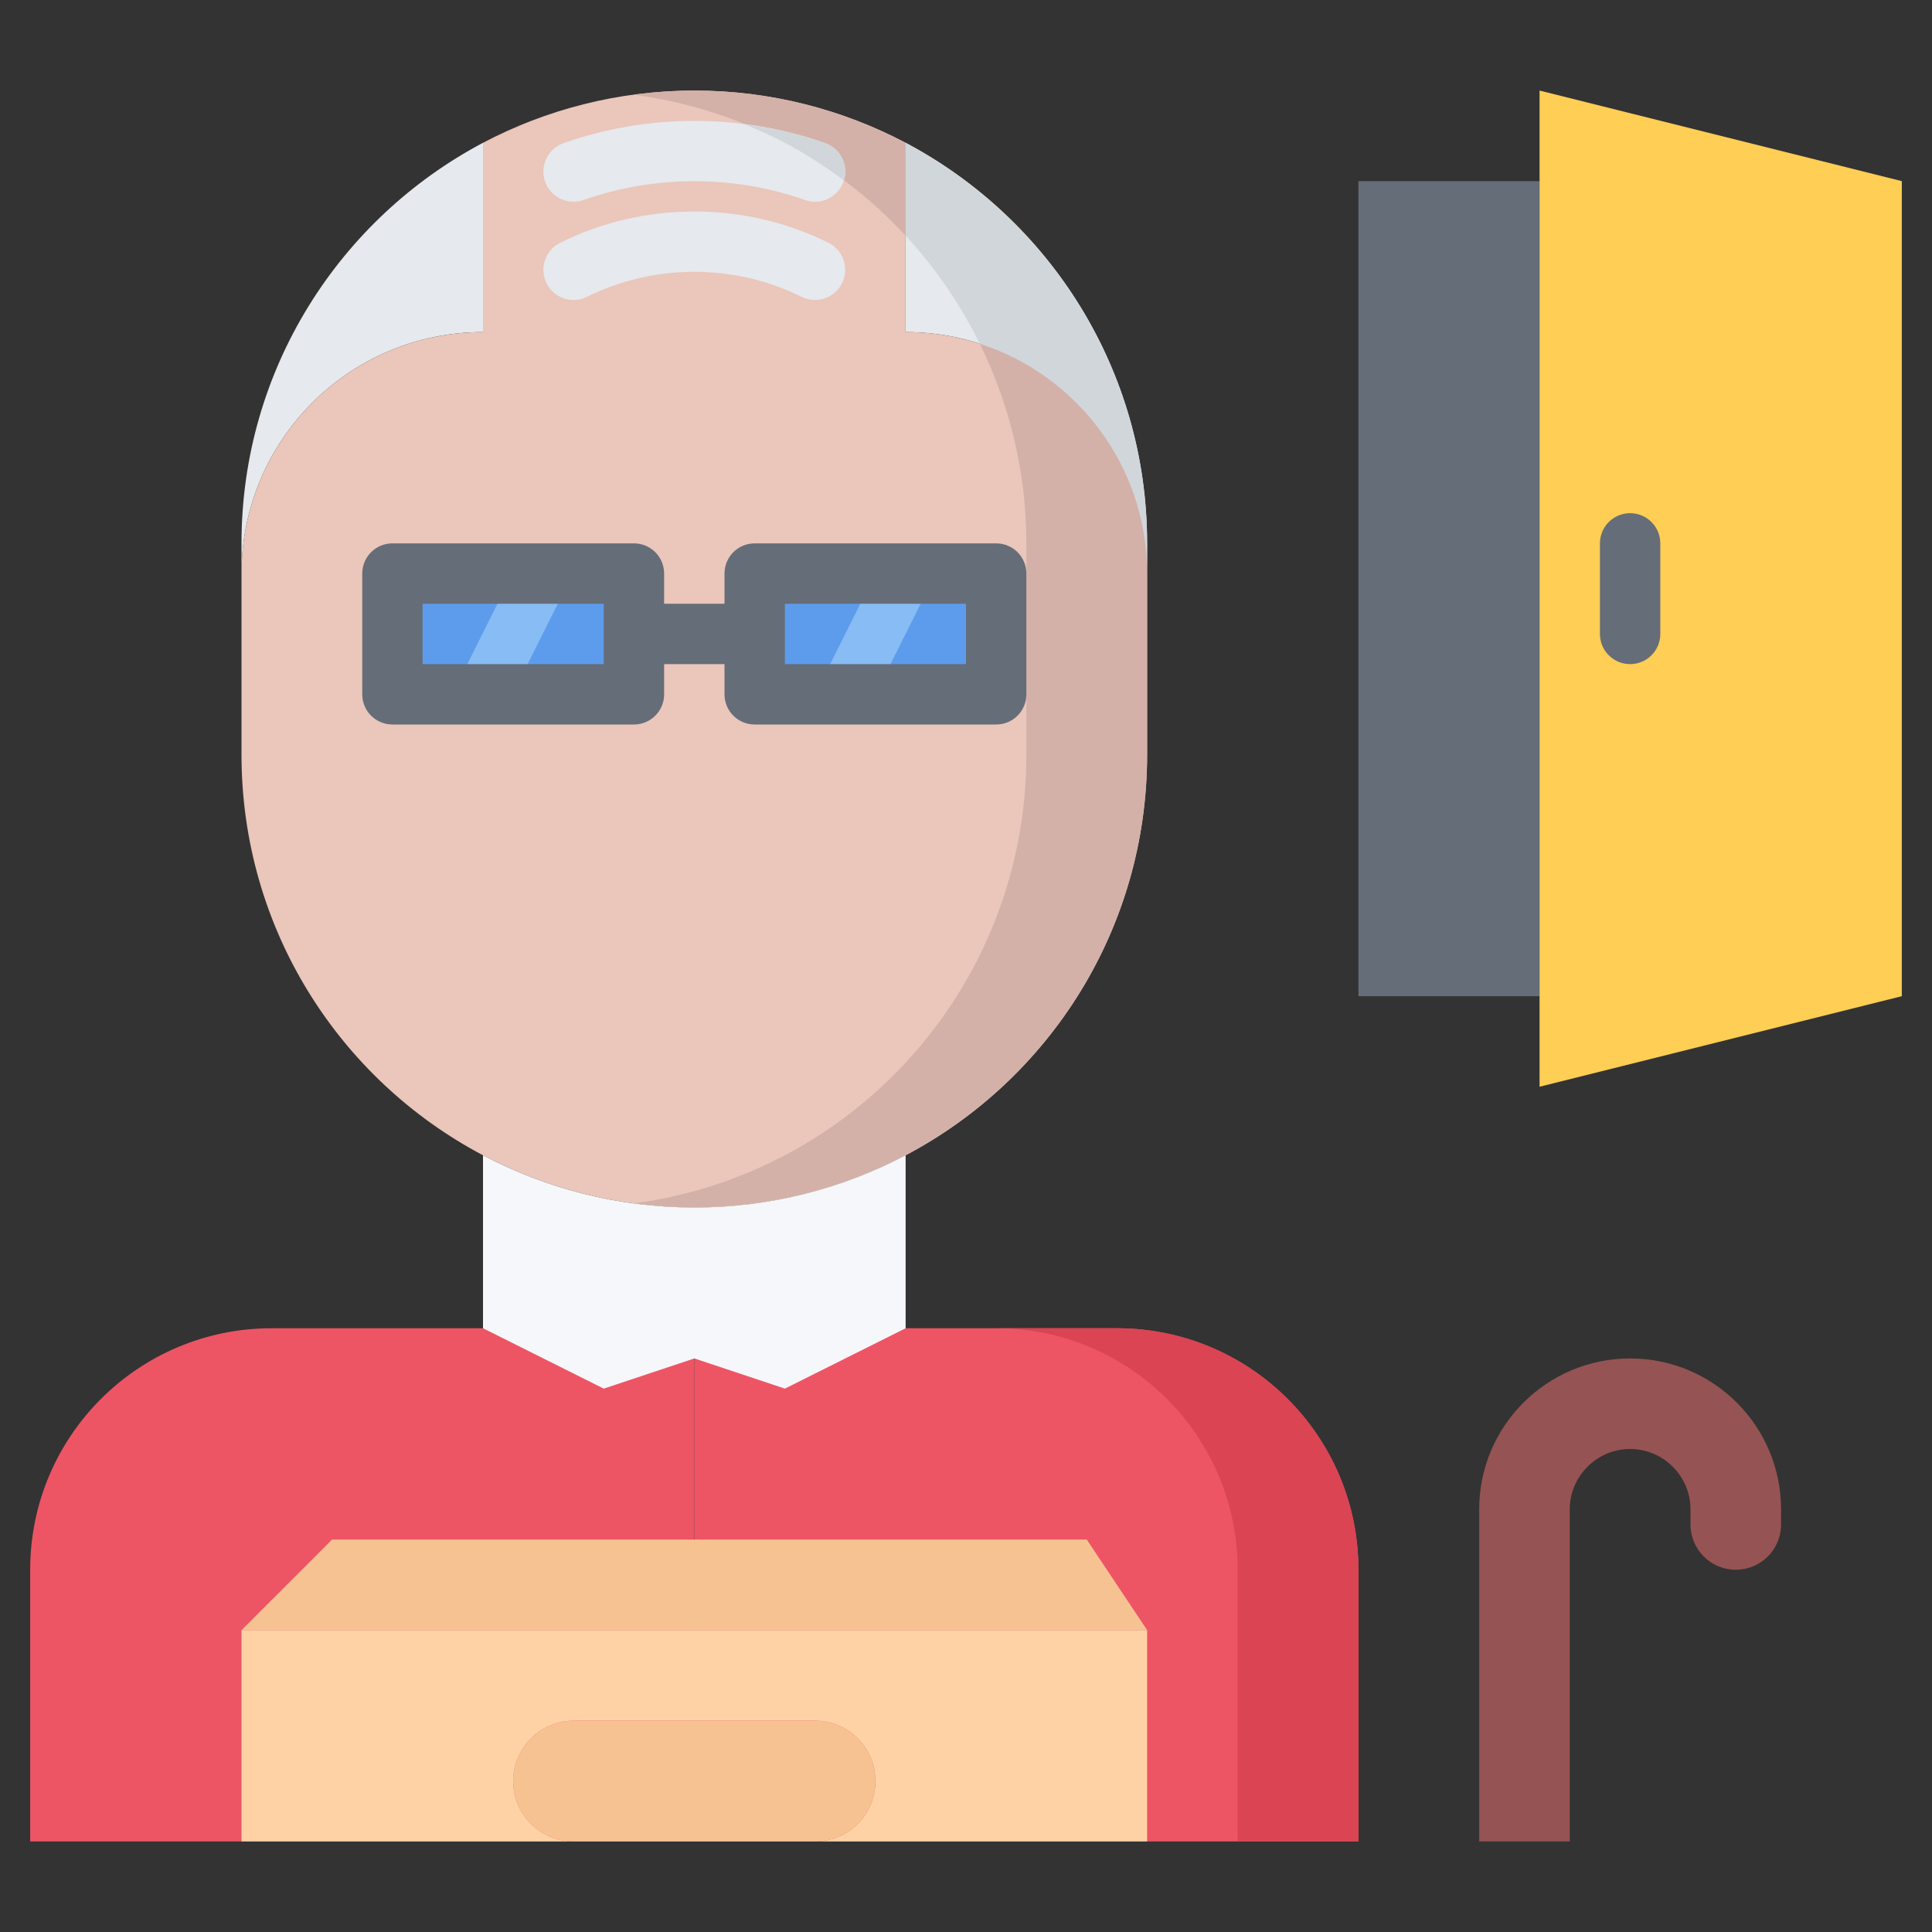 <?xml version="1.0" encoding="utf-8"?>
<!-- Generator: Adobe Illustrator 16.0.0, SVG Export Plug-In . SVG Version: 6.00 Build 0)  -->
<!DOCTYPE svg PUBLIC "-//W3C//DTD SVG 1.1//EN" "http://www.w3.org/Graphics/SVG/1.1/DTD/svg11.dtd">
<svg version="1.1" xmlns="http://www.w3.org/2000/svg" xmlns:xlink="http://www.w3.org/1999/xlink" x="0px" y="0px" width="64px"
	 height="64px" viewBox="0 0 64 64" enable-background="new 0 0 64 64" xml:space="preserve">
<rect x="0" y="0" width="64" height="64" fill="#333333" stroke="none"/>
<g id="_x35_0_document_x2C__optimization_x2C__documentation_x2C__business_x2C__office_x2C__corporation_x2C__job">
</g>
<g id="_x34_9_human_x2C__resource_x2C__conveyor_x2C__business_x2C__office_x2C__corporation_x2C__job">
</g>
<g id="_x34_8_knowledge_x2C__training_x2C__growth_x2C__book_x2C__business_x2C__office_x2C__corporation">
</g>
<g id="_x34_7_skill_x2C__competence_x2C__experience_x2C__business_x2C__office_x2C__corporation_x2C__job">
</g>
<g id="_x34_6_target_x2C__success_x2C__victory_x2C__business_x2C__office_x2C__corporation_x2C__job">
</g>
<g id="_x34_5_inbox_x2C__letter_x2C__email_x2C__business_x2C__office_x2C__corporation_x2C__job">
</g>
<g id="_x34_4_document_x2C__workflow_x2C__sharing_x2C__business_x2C__office_x2C__corporation_x2C__job">
</g>
<g id="_x34_3_budget_x2C__allocation_x2C__money_x2C__business_x2C__office_x2C__corporation_x2C__job">
</g>
<g id="_x34_2_case_x2C__task_x2C__project_x2C__business_x2C__office_x2C__corporation_x2C__job">
</g>
<g id="_x34_1_structure_x2C__structuring_x2C__tasks_x2C__business_x2C__office_x2C__corporation_x2C__job">
</g>
<g id="_x34_0_choice_x2C__dilemma_x2C__question_x2C__business_x2C__office_x2C__corporation_x2C__job">
</g>
<g id="_x33_9_workplace_x2C__table_x2C__laptop_x2C__business_x2C__office_x2C__corporation_x2C__job">
</g>
<g id="_x33_8_bribe_x2C__bag_x2C__money_x2C__business_x2C__office_x2C__corporation_x2C__job">
</g>
<g id="_x33_7_corruption_x2C__forage_x2C__money_x2C__business_x2C__office_x2C__corporation_x2C__job">
</g>
<g id="_x33_6_career_x2C__ladder_x2C__success_x2C__business_x2C__office_x2C__corporation_x2C__job">
</g>
<g id="_x33_5_review_x2C__feedback_x2C__rating_x2C__business_x2C__office_x2C__corporation_x2C__job">
</g>
<g id="_x33_4_manipulation_x2C__thread_x2C__puppet_x2C__business_x2C__office_x2C__corporation_x2C__job">
</g>
<g id="_x33_3_location_x2C__map_x2C__pin_x2C__business_x2C__office_x2C__corporation_x2C__job">
</g>
<g id="_x33_2_retirement_x2C__old_x2C__man_x2C__door_x2C__business_x2C__office_x2C__corporation">
	<g>
		<g>
			<path fill="#E6E9ED" d="M38,18v1c0-4.42-3.58-8-8-8V4.73C34.76,7.25,38,12.25,38,18z"/>
			<path fill="#E6E9ED" d="M8,18c0-5.75,3.24-10.75,8-13.27V11c-4.42,0-8,3.58-8,8V18z"/>
			<polygon fill="#5D9CEC" points="21,21 21,23 13,23 13,19 21,19 			"/>
			<polygon fill="#5D9CEC" points="33,19 33,23 25,23 25,21 25,19 			"/>
			<path fill="#EAC6BB" d="M21,21v-2h-8v4h8V21z M23,3c2.53,0,4.91,0.63,7,1.73V11c4.42,0,8,3.58,8,8v6c0,5.76-3.24,10.76-8,13.27
				C27.91,39.37,25.53,40,23,40s-4.91-0.63-7-1.73C11.24,35.76,8,30.76,8,25v-6c0-4.42,3.58-8,8-8V4.73C18.09,3.63,20.47,3,23,3z
				 M25,21v2h8v-4h-8V21z"/>
			<path fill="#D3B1A9" d="M32.457,11.388C33.44,13.385,34,15.626,34,18v1v6c0,5.76-3.24,10.76-8,13.27
				c-1.529,0.806-3.215,1.355-5,1.594c0.322,0.043,0.647,0.076,0.976,0.1c0.006,0,0.012,0.001,0.018,0.002
				C22.326,39.987,22.661,40,23,40c2.53,0,4.91-0.63,7-1.73c4.76-2.51,8-7.51,8-13.27v-6C38,15.438,35.673,12.425,32.457,11.388z"/>
			<path fill="#D3B1A9" d="M21.976,3.037c-0.328,0.023-0.653,0.057-0.976,0.1c1.785,0.238,3.471,0.788,5,1.594
				c1.503,0.796,2.854,1.84,4,3.076V4.73C27.91,3.63,25.53,3,23,3c-0.339,0-0.674,0.013-1.007,0.035
				C21.987,3.036,21.981,3.037,21.976,3.037z"/>
			<path fill="#D1D6DB" d="M30,4.73v3.076c0.984,1.063,1.811,2.27,2.457,3.581C35.673,12.425,38,15.438,38,19v-1
				C38,12.25,34.76,7.25,30,4.73z"/>
			<polygon fill="#87BCF4" points="16.979,23 14.979,23 16.979,19 18.979,19 			"/>
			<polygon fill="#87BCF4" points="28.999,23 26.999,23 28.999,19 30.999,19 			"/>
			<g>
				<path fill="#E6E9ED" d="M27,6.684c-0.11,0-0.224-0.019-0.333-0.058c-2.352-0.83-4.983-0.83-7.333,0
					c-0.522,0.184-1.094-0.088-1.277-0.609c-0.184-0.521,0.09-1.092,0.609-1.275c2.781-0.984,5.888-0.984,8.667,0
					c0.521,0.184,0.794,0.755,0.609,1.275C27.798,6.428,27.412,6.684,27,6.684z"/>
			</g>
			<path fill="#D1D6DB" d="M27.333,4.741c-0.858-0.304-1.749-0.503-2.651-0.619C25.132,4.306,25.573,4.506,26,4.73
				c0.685,0.362,1.332,0.782,1.948,1.242C28.104,5.465,27.84,4.92,27.333,4.741z"/>
			<g>
				<path fill="#E6E9ED" d="M26.997,9.937c-0.149,0-0.302-0.033-0.444-0.104c-2.221-1.104-4.889-1.104-7.107,0
					c-0.496,0.245-1.095,0.044-1.341-0.45c-0.245-0.494-0.044-1.095,0.45-1.341c2.775-1.381,6.109-1.382,8.889,0
					c0.494,0.246,0.696,0.847,0.45,1.341C27.719,9.733,27.365,9.937,26.997,9.937z"/>
			</g>
			<path fill="#656D78" d="M33,18h-8c-0.553,0-1,0.447-1,1v1h-2v-1c0-0.553-0.447-1-1-1h-8c-0.553,0-1,0.447-1,1v4
				c0,0.553,0.447,1,1,1h8c0.553,0,1-0.447,1-1v-1h2v1c0,0.553,0.447,1,1,1h8c0.553,0,1-0.447,1-1v-4C34,18.447,33.553,18,33,18z
				 M20,22h-6v-2h6V22z M32,22h-6v-2h6V22z"/>
		</g>
		<g>
			<path fill="#ED5565" d="M23,58v3H1v-9c0-4.42,3.58-8,8-8h14V58z"/>
			<path fill="#ED5565" d="M45,52v9H23v-3V44h14C41.42,44,45,47.58,45,52z"/>
			<path fill="#DA4453" d="M37,44h-4c4.42,0,8,3.58,8,8v9h4v-9C45,47.58,41.42,44,37,44z"/>
			<path fill="#F5F7FA" d="M30,38.27V44l-4,2l-3-1l-3,1l-4-2v-5.73C18.09,39.37,20.47,40,23,40S27.91,39.37,30,38.27z"/>
			<rect x="45" y="6" fill="#656D78" width="6" height="27"/>
			<polygon fill="#FFCE54" points="51,33 51,6 51,3 63,6 63,33 51,36 			"/>
			<path fill="#965353" d="M54,48c-1.1,0-2,0.9-2,2v11h-3V50c0-2.76,2.24-5,5-5s5,2.24,5,5v0.5c0,0.83-0.67,1.5-1.5,1.5
				S56,51.33,56,50.5V50C56,48.9,55.1,48,54,48z"/>
			<polygon fill="#F7C292" points="11,51 36,51 38,54 8,54 			"/>
			<path fill="#FFD2A6" d="M29,59c0-1.1-0.89-2-2-2h-8c-1.1,0-2,0.9-2,2c0,1.11,0.9,2,2,2H8v-7h30v7H27C28.11,61,29,60.11,29,59z"/>
			<path fill="#F7C292" d="M27,57c1.11,0,2,0.9,2,2c0,1.11-0.89,2-2,2h-8c-1.1,0-2-0.89-2-2c0-1.1,0.9-2,2-2H27z"/>
		</g>
		<g>
			<g>
				<path fill="#656D78" d="M54,22c-0.553,0-1-0.447-1-1v-3c0-0.553,0.447-1,1-1s1,0.447,1,1v3C55,21.553,54.553,22,54,22z"/>
			</g>
		</g>
	</g>
</g>
<g id="_x33_1_victory_x2C__success_x2C__medal_x2C__reward_x2C__business_x2C__office_x2C__corporation">
</g>
<g id="_x33_0_dismissal_x2C__box_x2C__door_x2C__business_x2C__office_x2C__corporation_x2C__job">
</g>
<g id="_x32_9_meeting_x2C__discussion_x2C__question_x2C__business_x2C__office_x2C__corporation_x2C__job">
</g>
<g id="_x32_8_strategy_x2C__vision_x2C__eye_x2C__chess_x2C__business_x2C__office_x2C__corporation">
</g>
<g id="_x32_7_board_x2C__task_x2C__process_x2C__business_x2C__office_x2C__corporation_x2C__job">
</g>
<g id="_x32_6_scheme_x2C__board_x2C__structure_x2C__business_x2C__office_x2C__corporation_x2C__job">
</g>
<g id="_x32_5_conflict_x2C__dialog_x2C__discussion_x2C__business_x2C__office_x2C__corporation_x2C__job">
</g>
<g id="_x32_4_documentation_x2C__document_x2C__repository_x2C__business_x2C__office_x2C__corporation_x2C__job">
</g>
<g id="_x32_3_sprint_x2C__programming_x2C__code_x2C__business_x2C__office_x2C__corporation_x2C__job">
</g>
<g id="_x32_2_cram_x2C__tablet_x2C__work_x2C__business_x2C__office_x2C__corporation_x2C__job">
</g>
<g id="_x32_1_leader_x2C__discoverer_x2C__flag_x2C__business_x2C__office_x2C__corporation_x2C__job">
</g>
<g id="_x32_0_rally_x2C__collective_x2C__arm_x2C__business_x2C__office_x2C__corporation_x2C__job">
</g>
<g id="_x31_9_consolidation_x2C__portfolio_x2C__puzzle_x2C__business_x2C__office_x2C__corporation_x2C__job">
</g>
<g id="_x31_8_idea_x2C__creative_x2C__work_x2C__business_x2C__office_x2C__corporation_x2C__job">
</g>
<g id="_x31_7_problem_x2C__stress_x2C__resistance_x2C__business_x2C__office_x2C__corporation_x2C__job">
</g>
<g id="_x31_6_hard_x2C__skills_x2C__skill_x2C__portfolio_x2C__book_x2C__business_x2C__office">
</g>
<g id="_x31_5_time_x2C__management_x2C__clock_x2C__deadline_x2C__business_x2C__office_x2C__corporation">
</g>
<g id="_x31_4_multitasking_x2C__task_x2C__work_x2C__business_x2C__office_x2C__corporation_x2C__job">
</g>
<g id="_x31_3_tranquility_x2C__yoga_x2C__lotus_x2C__posture_x2C__business_x2C__office_x2C__corporation">
</g>
<g id="_x31_2_corporate_x2C__party_x2C__business_x2C__office_x2C__corporation_x2C__job">
</g>
<g id="_x31_1_dialog_x2C__discussion_x2C__work_x2C__business_x2C__office_x2C__corporation_x2C__job">
</g>
<g id="_x31_0_listening_x2C__skill_x2C__dialog_x2C__business_x2C__office_x2C__corporation_x2C__job">
</g>
<g id="_x39__training_x2C__book_x2C__lesson_x2C__business_x2C__office_x2C__corporation_x2C__job">
</g>
<g id="_x38__dress_x2C__code_x2C__shirt_x2C__business_x2C__office_x2C__corporation_x2C__job">
</g>
<g id="_x37__task_x2C__program_x2C__ticket_x2C__business_x2C__office_x2C__corporation_x2C__job">
</g>
<g id="_x36__plan_x2C__graph_x2C__stage_x2C__business_x2C__office_x2C__corporation_x2C__job">
</g>
<g id="_x35__boss_x2C__king_x2C__crown_x2C__business_x2C__office_x2C__corporation_x2C__job">
</g>
<g id="_x34__structure_x2C__structuring_x2C__business_x2C__office_x2C__corporation_x2C__job">
</g>
<g id="_x33__soft_x2C__skills_x2C__communication_x2C__business_x2C__office_x2C__corporation_x2C__job">
</g>
<g id="_x32__office_x2C__house_x2C__portfolio_x2C__business_x2C__corporation_x2C__job">
</g>
<g id="_x31__corporate_x2C__rules_x2C__book_x2C__business_x2C__office_x2C__corporation_x2C__job">
</g>
</svg>
